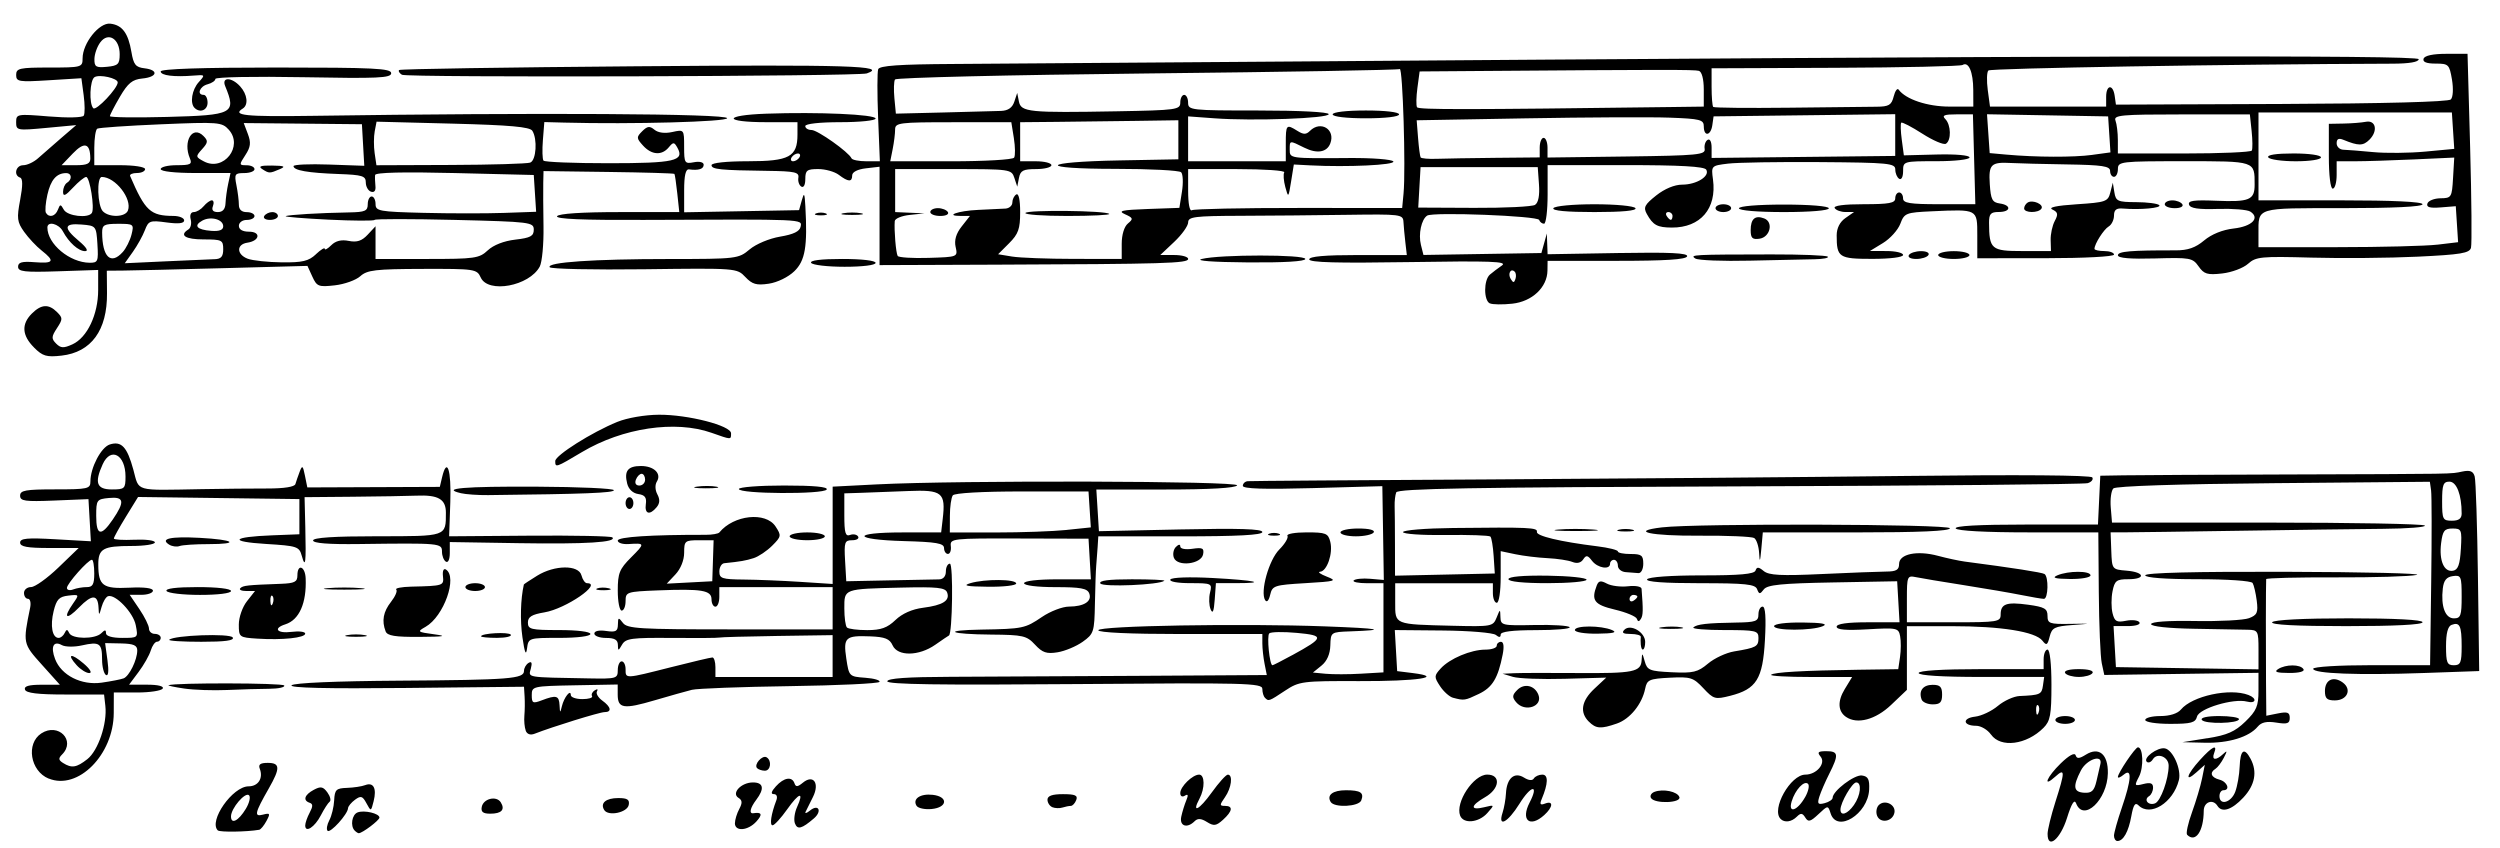 <?xml version="1.0" encoding="UTF-8" standalone="no"?>
<!-- Created with Inkscape (http://www.inkscape.org/) -->

<svg
   xmlns:dc="http://purl.org/dc/elements/1.1/"
   xmlns:cc="http://creativecommons.org/ns#"
   xmlns:rdf="http://www.w3.org/1999/02/22-rdf-syntax-ns#"
   xmlns:svg="http://www.w3.org/2000/svg"
   xmlns="http://www.w3.org/2000/svg"
   xmlns:sodipodi="http://sodipodi.sourceforge.net/DTD/sodipodi-0.dtd"
   xmlns:inkscape="http://www.inkscape.org/namespaces/inkscape"
   width="112mm"
   height="38mm"
   viewBox="0 0 112 38"
   version="1.1"
   id="svg8"
   inkscape:version="0.92.3 (2405546, 2018-03-11)"
   sodipodi:docname="music_img_2.svg">
  <defs
     id="defs2" />
  <sodipodi:namedview
     id="base"
     pagecolor="#ffffff"
     bordercolor="#666666"
     borderopacity="1.0"
     inkscape:pageopacity="0.0"
     inkscape:pageshadow="2"
     inkscape:zoom="3.959798"
     inkscape:cx="143.3993"
     inkscape:cy="64.505039"
     inkscape:document-units="mm"
     inkscape:current-layer="layer1"
     showgrid="false"
     inkscape:window-width="1920"
     inkscape:window-height="1005"
     inkscape:window-x="-9"
     inkscape:window-y="-9"
     inkscape:window-maximized="1" />
  <g
     inkscape:label="Layer 1"
     inkscape:groupmode="layer"
     id="layer1"
     transform="translate(0,-259)">
    <path
       style="fill:#000000;stroke-width:0.175"
       d="m 91.731,296.364 c 0,-0.187 0.158,-0.833 0.35,-1.436 0.438,-1.37 0.438,-1.534 0,-1.138 -0.6,0.543 -0.383,0.013 0.243,-0.593 0.368,-0.357 0.62,-0.494 0.664,-0.361 0.055,0.164 0.161,0.158 0.458,-0.027 0.588,-0.367 1.001,-0.019 0.986,0.831 -0.021,1.191 -1.093,2.207 -1.423,1.348 -0.076,-0.199 -0.205,0.008 -0.407,0.656 -0.298,0.953 -0.87,1.426 -0.87,0.72 z m 2.192,-2.374 c 0.07,-0.302 0.15,-0.648 0.177,-0.768 0.102,-0.449 -0.618,-0.205 -0.877,0.298 -0.372,0.72 -0.334,0.967 0.153,0.995 0.334,0.019 0.445,-0.087 0.547,-0.525 z m 0.783,2.453 c 0,-0.129 0.158,-0.693 0.35,-1.252 0.435,-1.266 0.467,-1.803 0.088,-1.488 -0.144,0.12 -0.263,0.168 -0.263,0.106 0,-0.178 0.776,-1.327 0.898,-1.329 0.233,-0.005 0.267,0.89 0.05,1.31 -0.218,0.419 -0.208,0.435 0.2,0.332 0.316,-0.079 0.428,-0.036 0.428,0.164 0,0.149 -0.08,0.321 -0.178,0.381 -0.26,0.161 -0.03,0.438 0.268,0.323 0.251,-0.096 0.607,-1.084 0.609,-1.687 0.001,-0.396 -0.511,-0.604 -0.707,-0.288 -0.081,0.132 -0.205,0.182 -0.276,0.111 -0.172,-0.172 0.478,-0.655 0.808,-0.6 0.361,0.059 0.754,0.943 0.633,1.423 -0.255,1.017 -1.282,1.658 -1.81,1.13 -0.147,-0.147 -0.229,-0.024 -0.32,0.481 -0.127,0.703 -0.358,1.117 -0.623,1.117 -0.084,0 -0.154,-0.106 -0.154,-0.235 z m 3.277,-0.047 c -0.059,-0.059 0.04,-0.512 0.219,-1.006 0.179,-0.495 0.382,-1.175 0.45,-1.512 l 0.123,-0.613 -0.372,0.333 c -0.551,0.494 -0.441,0.104 0.156,-0.552 0.557,-0.612 0.796,-0.727 0.634,-0.306 -0.123,0.319 0.084,0.342 0.4,0.044 0.191,-0.18 0.197,-0.151 0.034,0.165 -0.109,0.211 -0.276,0.432 -0.371,0.492 -0.28,0.173 -0.202,0.389 0.176,0.488 0.355,0.093 0.496,0.474 0.175,0.474 -0.096,0 -0.175,0.118 -0.175,0.263 0,0.436 0.521,0.295 0.706,-0.191 0.095,-0.25 0.185,-0.762 0.199,-1.138 0.029,-0.747 0.206,-0.872 0.488,-0.345 0.312,0.583 0.2,1.179 -0.327,1.743 -0.513,0.549 -0.956,0.69 -1.155,0.369 -0.202,-0.327 -0.613,-0.181 -0.615,0.219 -0.006,0.924 -0.371,1.45 -0.746,1.074 z M 9.757,296.202 c -0.422,-0.422 0.663,-1.974 1.38,-1.974 0.432,0 0.664,-0.364 0.501,-0.788 -0.074,-0.192 0.022,-0.263 0.356,-0.263 0.559,0 0.569,0.232 0.052,1.138 -0.636,1.114 -0.675,1.288 -0.263,1.18 0.318,-0.083 0.335,-0.052 0.156,0.282 -0.111,0.207 -0.257,0.385 -0.326,0.397 -0.554,0.096 -1.769,0.114 -1.855,0.027 z m 1.255,-0.965 c 0.157,-0.258 0.222,-0.532 0.146,-0.608 -0.168,-0.167 -0.809,0.583 -0.809,0.946 0,0.374 0.334,0.204 0.663,-0.338 z m 3.665,0.985 c -0.063,-0.063 -0.029,-0.275 0.076,-0.472 0.105,-0.196 0.203,-0.599 0.218,-0.896 0.024,-0.477 0.09,-0.541 0.571,-0.557 0.299,-0.01 0.668,-0.065 0.82,-0.124 0.371,-0.142 0.522,0.145 0.377,0.72 -0.117,0.467 -0.12,0.468 -0.323,0.091 -0.175,-0.325 -0.249,-0.347 -0.511,-0.156 -0.168,0.124 -0.309,0.295 -0.313,0.38 -0.011,0.267 -0.795,1.133 -0.916,1.012 z m 1.214,-0.011 c -0.206,-0.206 -0.125,-0.718 0.129,-0.815 0.299,-0.115 0.979,0.046 0.979,0.232 0,0.121 -0.768,0.7 -0.927,0.7 -0.035,0 -0.117,-0.052 -0.181,-0.117 z m -2.217,-0.23 c 0,-0.111 0.09,-0.369 0.2,-0.575 0.15,-0.281 0.15,-0.391 0,-0.441 -0.314,-0.105 -0.236,-0.356 0.18,-0.579 0.315,-0.169 0.42,-0.149 0.613,0.115 0.128,0.175 0.174,0.362 0.101,0.416 -0.072,0.054 -0.249,0.328 -0.394,0.609 -0.272,0.529 -0.7,0.807 -0.7,0.455 z m 19.251,-0.102 c 0,-0.151 0.087,-0.436 0.193,-0.635 0.147,-0.274 0.139,-0.394 -0.033,-0.5 -0.335,-0.207 0.12,-0.691 0.648,-0.691 0.472,0 0.525,0.279 0.148,0.777 -0.279,0.369 -0.334,0.635 -0.126,0.602 0.376,-0.059 0.417,0.056 0.131,0.371 -0.377,0.417 -0.963,0.463 -0.963,0.076 z m 2.688,0.011 c -0.06,-0.157 -0.017,-0.487 0.095,-0.734 0.326,-0.716 0.098,-0.661 -0.446,0.107 -0.275,0.389 -0.568,0.708 -0.65,0.71 -0.143,0.004 -0.065,-0.509 0.168,-1.118 0.063,-0.164 0.016,-0.279 -0.114,-0.279 -0.146,0 -0.113,-0.119 0.096,-0.35 0.36,-0.397 0.723,-0.455 0.832,-0.131 0.057,0.169 0.141,0.163 0.372,-0.028 0.473,-0.391 0.764,0.017 0.455,0.637 -0.133,0.267 -0.281,0.564 -0.328,0.66 -0.047,0.096 0.041,0.073 0.195,-0.052 0.385,-0.312 0.555,0.027 0.176,0.352 -0.545,0.467 -0.739,0.519 -0.851,0.225 z m 17.308,-0.306 c 0.047,-0.217 0.148,-0.545 0.225,-0.729 0.099,-0.237 0.08,-0.298 -0.065,-0.208 -0.119,0.074 -0.205,0.024 -0.205,-0.119 0,-0.288 0.55,-0.825 0.845,-0.825 0.257,0 0.266,0.609 0.016,1.077 -0.368,0.688 -0.015,0.509 0.55,-0.278 0.315,-0.439 0.639,-0.798 0.719,-0.798 0.239,0 0.165,0.595 -0.127,1.011 -0.247,0.352 -0.247,0.389 0,0.389 0.374,0 0.341,0.233 -0.087,0.621 -0.306,0.277 -0.414,0.292 -0.721,0.1 -0.259,-0.162 -0.414,-0.172 -0.55,-0.036 -0.341,0.341 -0.692,0.221 -0.6,-0.204 z m 12.493,-0.044 c -0.226,-0.589 0.598,-1.838 1.213,-1.838 0.626,0 0.564,0.637 -0.098,1.014 -0.656,0.373 -0.679,0.605 -0.045,0.45 0.481,-0.117 0.481,-0.117 0.148,0.259 -0.385,0.434 -1.07,0.498 -1.218,0.114 z m 1.901,-0.131 c 0.07,-0.217 0.139,-0.606 0.152,-0.866 0.034,-0.677 0.376,-0.977 0.807,-0.708 0.213,0.133 0.377,0.148 0.443,0.039 0.058,-0.094 0.229,-0.171 0.379,-0.171 0.276,0 0.265,0.398 -0.028,1.096 -0.1,0.237 -0.064,0.283 0.153,0.2 0.38,-0.146 0.358,0.157 -0.038,0.515 -0.648,0.586 -1.065,0.232 -0.657,-0.558 0.434,-0.839 0.073,-0.795 -0.457,0.057 -0.524,0.841 -0.977,1.08 -0.755,0.397 z m 12.455,0.277 c -0.429,-0.429 0.442,-1.983 1.111,-1.983 0.501,0 0.93,-0.507 0.682,-0.806 -0.164,-0.198 -0.116,-0.244 0.256,-0.244 0.546,0 0.565,0.153 0.131,1.013 -0.18,0.357 -0.38,0.82 -0.445,1.029 -0.098,0.319 -0.06,0.364 0.24,0.286 0.196,-0.051 0.357,-0.16 0.357,-0.241 0,-0.303 0.976,-1.044 1.313,-0.998 0.277,0.038 0.344,0.17 0.323,0.632 -0.052,1.101 -1.444,1.958 -1.727,1.064 -0.116,-0.364 -0.117,-0.364 -0.546,0.039 -0.362,0.34 -0.455,0.363 -0.589,0.148 -0.126,-0.204 -0.203,-0.212 -0.376,-0.039 -0.239,0.239 -0.55,0.282 -0.731,0.101 z m 3.286,-0.622 c 0.305,-0.435 0.363,-1.011 0.102,-1.011 -0.18,0 -0.705,0.905 -0.705,1.216 0,0.311 0.316,0.204 0.603,-0.205 z m -2.182,-0.359 c 0.142,-0.252 0.199,-0.516 0.127,-0.588 -0.171,-0.171 -0.577,0.264 -0.735,0.788 -0.169,0.561 0.258,0.421 0.607,-0.2 z m 3.219,0.837 c -0.061,-0.158 -0.026,-0.371 0.076,-0.474 0.267,-0.267 0.772,-0.023 0.702,0.339 -0.078,0.403 -0.638,0.5 -0.778,0.135 z m -62.51,-0.393 c 0.072,-0.374 0.661,-0.514 0.853,-0.203 0.202,0.327 0.034,0.507 -0.472,0.507 -0.324,0 -0.425,-0.08 -0.381,-0.304 z m 5.486,0.139 c -0.191,-0.31 0.074,-0.535 0.63,-0.535 0.408,0 0.514,0.07 0.469,0.306 -0.065,0.345 -0.917,0.523 -1.099,0.229 z m 13.992,-0.19 c -0.191,-0.31 0.17,-0.553 0.726,-0.49 0.704,0.08 0.666,0.567 -0.05,0.636 -0.304,0.029 -0.608,-0.036 -0.676,-0.146 z m 6.085,0.064 c -0.12,-0.049 -0.219,-0.2 -0.219,-0.336 0,-0.172 0.212,-0.248 0.695,-0.248 0.545,0 0.673,0.056 0.594,0.263 -0.055,0.144 -0.165,0.263 -0.243,0.263 -0.078,0 -0.247,0.033 -0.375,0.074 -0.128,0.041 -0.332,0.034 -0.452,-0.015 z m 12.47,-0.234 c -0.19,-0.308 0.091,-0.525 0.681,-0.525 0.658,0 0.821,0.108 0.688,0.455 -0.108,0.282 -1.204,0.339 -1.369,0.07 z m 14.35,-0.176 c -0.06,-0.097 0.009,-0.221 0.152,-0.276 0.391,-0.15 1.037,-0.015 1.119,0.234 0.088,0.268 -1.106,0.308 -1.27,0.043 z M 2.179,293.881 c -0.824,-0.34 -1.024,-1.568 -0.329,-2.024 0.757,-0.496 1.559,0.316 0.932,0.943 -0.173,0.173 -0.164,0.251 0.044,0.382 0.385,0.243 0.603,0.209 1.088,-0.173 0.485,-0.381 0.896,-1.597 0.806,-2.384 l -0.058,-0.511 h -1.735 c -1.233,0 -1.757,-0.063 -1.808,-0.219 -0.052,-0.154 0.168,-0.219 0.745,-0.219 h 0.818 l -0.807,-0.898 c -0.851,-0.946 -0.853,-0.956 -0.524,-2.558 0.044,-0.217 5.012e-4,-0.394 -0.098,-0.394 -0.098,0 -0.178,-0.118 -0.178,-0.263 0,-0.144 0.142,-0.263 0.317,-0.263 0.174,0 0.725,-0.394 1.225,-0.875 l 0.908,-0.875 h -1.312 c -0.996,0 -1.312,-0.058 -1.312,-0.241 0,-0.193 0.313,-0.223 1.585,-0.15 l 1.585,0.09 -0.054,-0.944 -0.054,-0.944 -1.531,0.063 c -1.318,0.054 -1.531,0.024 -1.531,-0.219 0,-0.238 0.243,-0.282 1.575,-0.282 1.467,0 1.575,-0.025 1.575,-0.356 0,-0.618 0.479,-1.531 0.867,-1.655 0.522,-0.166 0.778,0.108 1.056,1.129 0.273,1.003 0.005,0.927 3.064,0.872 0.963,-0.017 2.287,-0.031 2.944,-0.029 0.747,0.001 1.216,-0.073 1.252,-0.198 0.032,-0.11 0.117,-0.358 0.19,-0.55 0.116,-0.308 0.145,-0.287 0.238,0.175 l 0.106,0.525 2.968,-0.012 2.968,-0.012 0.1,-0.425 c 0.222,-0.939 0.42,-0.344 0.37,1.107 l -0.053,1.532 3.604,-0.028 c 1.982,-0.015 3.651,0.019 3.708,0.076 0.221,0.221 -1.189,0.308 -4.176,0.26 l -3.106,-0.05 v 0.493 c 0,0.284 -0.074,0.448 -0.175,0.385 -0.096,-0.059 -0.175,-0.261 -0.175,-0.448 0,-0.382 -0.075,-0.389 -3.719,-0.341 -1.364,0.018 -2.056,-0.036 -2.056,-0.161 0,-0.126 0.943,-0.188 2.869,-0.188 3.133,0 3.081,0.018 3.081,-1.058 0,-0.604 -0.342,-0.802 -1.313,-0.761 -0.385,0.016 -1.672,0.038 -2.859,0.049 l -2.159,0.019 0.033,1.356 c 0.039,1.596 0.006,1.864 -0.159,1.269 -0.114,-0.413 -0.205,-0.443 -1.601,-0.529 -1.692,-0.104 -1.544,-0.316 0.27,-0.386 l 1.225,-0.048 v -0.788 -0.788 l -3.614,-0.047 -3.614,-0.047 -0.542,0.881 c -0.298,0.485 -0.542,0.925 -0.542,0.979 0,0.054 0.413,0.078 0.919,0.055 0.505,-0.023 0.919,0.03 0.919,0.119 0,0.089 -0.473,0.161 -1.05,0.161 -1.275,0 -1.488,0.121 -1.485,0.842 0.004,0.938 0.204,1.085 1.39,1.027 0.663,-0.033 1.058,0.017 1.058,0.133 0,0.102 -0.234,0.186 -0.52,0.186 H 5.81 l 0.432,0.637 c 0.238,0.35 0.432,0.744 0.432,0.875 0,0.131 0.118,0.238 0.263,0.238 0.144,0 0.263,0.079 0.263,0.175 0,0.096 -0.073,0.175 -0.163,0.175 -0.09,0 -0.217,0.177 -0.283,0.394 -0.066,0.217 -0.311,0.65 -0.546,0.963 l -0.426,0.569 h 0.807 c 0.493,0 0.765,0.068 0.699,0.175 -0.059,0.096 -0.576,0.175 -1.148,0.175 H 5.099 l -0.003,0.919 c -0.006,1.869 -1.604,3.476 -2.917,2.934 z m 3.356,-4.489 c 0.256,-0.098 0.614,-0.83 0.614,-1.253 -1.484e-4,-0.23 -0.165,-0.301 -0.72,-0.313 l -0.72,-0.015 0.105,0.767 c 0.067,0.486 0.042,0.728 -0.068,0.661 -0.095,-0.059 -0.173,-0.373 -0.173,-0.699 0,-0.726 -0.113,-0.804 -0.905,-0.626 -0.343,0.077 -0.747,0.071 -0.897,-0.013 -0.376,-0.21 -0.513,0.072 -0.303,0.624 0.278,0.73 1.176,1.186 2.084,1.058 0.421,-0.06 0.864,-0.146 0.983,-0.192 z m -2.1,-0.59 c -0.465,-0.514 -0.253,-0.562 0.317,-0.072 0.285,0.245 0.388,0.423 0.246,0.423 -0.135,0 -0.388,-0.158 -0.563,-0.351 z m -0.539,-1.443 c 0.082,-0.175 0.123,-0.175 0.204,0 0.13,0.279 1.161,0.285 1.438,0.009 0.163,-0.163 0.21,-0.163 0.21,0 0,0.129 0.277,0.21 0.722,0.21 0.72,0 0.722,-10e-4 0.612,-0.569 -0.109,-0.564 -0.914,-1.406 -1.242,-1.299 -0.094,0.031 -0.224,0.247 -0.289,0.48 -0.112,0.4 -0.12,0.403 -0.136,0.041 -0.028,-0.611 -0.289,-0.617 -0.873,-0.019 -0.579,0.592 -0.731,0.485 -0.262,-0.184 0.276,-0.394 0.271,-0.401 -0.219,-0.345 -0.413,0.047 -0.528,0.169 -0.658,0.694 -0.163,0.661 -0.062,1.201 0.225,1.201 0.091,0 0.212,-0.098 0.268,-0.219 z m 0.991,-2.056 c 0.267,0 0.336,-0.125 0.336,-0.613 0,-0.337 -0.047,-0.613 -0.105,-0.613 -0.17,0 -1.12,1.071 -1.12,1.262 0,0.096 0.125,0.127 0.277,0.069 0.152,-0.058 0.428,-0.106 0.613,-0.106 z m 1.167,-3.031 c 0.549,-0.807 0.509,-1.028 -0.175,-0.962 -0.544,0.052 -0.569,0.087 -0.569,0.799 0,0.893 0.215,0.94 0.744,0.163 z m 0.569,-1.922 c 0,-0.983 -0.663,-1.341 -1.022,-0.552 -0.379,0.832 -0.271,1.129 0.409,1.129 0.576,0 0.613,-0.034 0.613,-0.578 z m 28.295,13.063 c -0.158,-0.158 0.234,-0.604 0.427,-0.485 0.241,0.149 0.183,0.6 -0.078,0.6 -0.128,0 -0.285,-0.052 -0.349,-0.115 z m 55.279,-1.504 c -0.152,-0.217 -0.452,-0.394 -0.666,-0.394 -0.595,0 -0.635,-0.342 -0.047,-0.409 0.285,-0.032 0.744,-0.249 1.02,-0.481 0.276,-0.232 0.713,-0.431 0.97,-0.443 0.92,-0.04 0.994,-0.072 1.049,-0.461 l 0.056,-0.394 h -2.812 c -1.758,0 -2.812,-0.066 -2.812,-0.175 0,-0.109 1.05,-0.175 2.8,-0.175 h 2.8 v -0.438 c 0,-0.241 0.079,-0.438 0.175,-0.438 0.104,0 0.175,0.642 0.175,1.575 0,1.352 -0.051,1.626 -0.357,1.932 -0.763,0.763 -1.921,0.91 -2.35,0.299 z m 2.113,-1.309 c -0.058,-0.058 -0.1,0.045 -0.092,0.23 0.008,0.204 0.05,0.245 0.106,0.106 0.051,-0.126 0.044,-0.277 -0.014,-0.335 z m 7.577,1.475 c 0.891,-0.142 1.239,-0.295 1.706,-0.749 0.499,-0.484 0.587,-0.691 0.587,-1.377 v -0.807 l -3.454,0.048 -3.454,0.048 -0.113,-0.525 c -0.062,-0.289 -0.122,-1.726 -0.133,-3.194 l -0.021,-2.669 h -3.14 c -1.904,0 -3.182,-0.069 -3.248,-0.175 -0.071,-0.114 1.016,-0.175 3.132,-0.175 h 3.24 l 0.052,-1.094 0.052,-1.094 1.05,-0.018 c 0.578,-0.01 3.846,-0.027 7.263,-0.038 7.82,-0.025 7.354,-0.018 7.904,-0.131 0.351,-0.072 0.488,-0.018 0.556,0.221 0.05,0.174 0.115,2.207 0.146,4.517 l 0.056,4.2 -2.464,0.087 c -2.969,0.105 -4.974,0.029 -4.974,-0.189 0,-0.09 1.146,-0.161 2.619,-0.161 h 2.619 l 0.05,-3.719 c 0.028,-2.045 0.025,-3.894 -0.005,-4.109 l -0.055,-0.389 -7.003,0.063 c -4.282,0.038 -7.07,0.13 -7.176,0.235 -0.095,0.095 -0.148,0.478 -0.117,0.852 l 0.056,0.679 h 6.942 c 3.818,0 7.001,0.059 7.073,0.131 0.072,0.072 -0.767,0.139 -1.866,0.148 -1.099,0.009 -4.006,0.049 -6.461,0.087 -2.455,0.038 -4.753,0.07 -5.107,0.07 l -0.644,5.2e-4 0.031,0.831 c 0.031,0.828 0.034,0.832 0.688,0.886 0.817,0.068 0.871,0.383 0.066,0.383 -0.52,0 -0.604,0.065 -0.699,0.542 -0.06,0.298 -0.059,0.739 0.001,0.98 0.093,0.372 0.184,0.423 0.605,0.339 0.272,-0.054 0.542,-0.023 0.6,0.07 0.06,0.097 -0.165,0.169 -0.527,0.169 H 94.687 l 0.053,0.919 0.053,0.919 3.194,0.05 3.194,0.05 v -0.881 c 0,-0.842 -0.021,-0.882 -0.481,-0.893 -0.265,-0.006 -1.348,-0.026 -2.406,-0.044 -1.145,-0.019 -1.925,-0.103 -1.925,-0.207 0,-0.108 0.753,-0.162 1.98,-0.14 1.089,0.019 2.171,-0.038 2.406,-0.127 0.366,-0.139 0.415,-0.25 0.347,-0.784 -0.044,-0.342 -0.127,-0.698 -0.185,-0.792 -0.06,-0.097 -1.122,-0.17 -2.458,-0.17 -1.452,0 -2.352,-0.067 -2.352,-0.175 0,-0.114 2.219,-0.169 6.344,-0.157 3.489,0.01 6.108,0.073 5.819,0.14 -0.289,0.067 -1.923,0.117 -3.632,0.11 -1.709,-0.006 -3.109,0.029 -3.113,0.079 -0.015,0.21 -0.019,3.183 -0.007,4.593 l 0.013,1.527 0.525,-0.105 c 0.424,-0.085 0.525,-0.046 0.525,0.202 0,0.252 -0.107,0.29 -0.602,0.21 -0.427,-0.069 -0.668,-0.017 -0.831,0.179 -0.388,0.468 -1.308,0.749 -2.368,0.723 l -1.012,-0.024 1.119,-0.179 z M 110.282,287.957 c 0,-0.926 -0.084,-1.103 -0.455,-0.961 -0.164,0.063 -0.245,0.377 -0.245,0.951 0,0.74 0.048,0.856 0.35,0.856 0.302,0 0.35,-0.117 0.35,-0.846 z m 0,-2.229 c 0,-0.911 -0.026,-0.971 -0.394,-0.919 -0.287,0.041 -0.409,0.193 -0.451,0.558 -0.091,0.799 0.109,1.335 0.498,1.335 0.304,0 0.347,-0.12 0.347,-0.975 z m -0.035,-2.133 c 0.05,-0.87 0.031,-0.917 -0.375,-0.917 -0.363,0 -0.44,0.1 -0.51,0.656 -0.098,0.784 0.131,1.311 0.537,1.234 0.223,-0.042 0.307,-0.279 0.347,-0.973 z m 0.035,-1.595 c 0,-0.834 -0.226,-1.422 -0.547,-1.422 -0.277,0 -0.328,0.136 -0.328,0.875 0,0.817 0.029,0.875 0.438,0.875 0.311,0 0.438,-0.095 0.438,-0.328 z m -86.728,9.732 c -0.055,-0.142 -0.082,-0.446 -0.062,-0.674 0.021,-0.229 0.025,-0.613 0.01,-0.854 l -0.027,-0.438 -5.294,0.055 c -3.534,0.037 -5.236,-0.003 -5.119,-0.12 0.106,-0.106 1.994,-0.188 4.813,-0.207 4.98,-0.034 5.6,-0.083 5.6,-0.439 0,-0.127 0.091,-0.287 0.203,-0.356 0.139,-0.086 0.172,-0.006 0.104,0.252 -0.109,0.415 -0.267,0.389 2.625,0.442 1.206,0.022 1.269,0.004 1.269,-0.37 3.7e-5,-0.217 0.079,-0.394 0.175,-0.394 0.096,0 0.175,0.158 0.175,0.35 0,0.437 -0.045,0.439 2.03,-0.087 0.949,-0.241 1.786,-0.438 1.86,-0.438 0.074,0 0.135,0.197 0.135,0.438 v 0.438 h 2.625 2.625 v -0.938 -0.938 l -2.494,0.037 c -1.372,0.021 -2.533,0.053 -2.581,0.072 -0.048,0.019 -1.007,0.027 -2.13,0.017 -1.795,-0.016 -2.065,0.02 -2.226,0.297 -0.171,0.295 -0.184,0.295 -0.189,0.009 -0.004,-0.222 -0.149,-0.306 -0.53,-0.306 -0.289,0 -0.525,-0.088 -0.525,-0.195 0,-0.117 0.21,-0.164 0.525,-0.118 0.438,0.064 0.526,0.017 0.531,-0.286 0.005,-0.329 0.027,-0.336 0.226,-0.074 0.195,0.256 0.746,0.289 4.807,0.289 l 4.587,-7e-5 v -0.946 -0.946 h -2.538 -2.538 v 0.438 c 0,0.241 -0.079,0.438 -0.175,0.438 -0.096,0 -0.175,-0.149 -0.175,-0.33 0,-0.406 -0.436,-0.478 -2.406,-0.4 -1.396,0.055 -1.444,0.071 -1.444,0.481 0,0.233 -0.079,0.424 -0.175,0.424 -0.096,0 -0.175,-0.402 -0.175,-0.893 0,-0.782 0.074,-0.966 0.595,-1.488 0.633,-0.633 0.63,-0.649 -0.114,-0.6 -0.265,0.017 -0.481,-0.053 -0.481,-0.156 0,-0.165 1.488,-0.262 3.938,-0.258 0.289,5.2e-4 0.564,-0.047 0.613,-0.106 0.643,-0.786 2.078,-0.939 2.517,-0.269 0.268,0.408 0.26,0.452 -0.149,0.861 -0.237,0.237 -0.611,0.488 -0.831,0.558 -0.358,0.114 -0.585,0.153 -1.318,0.228 -0.12,0.012 -0.219,0.18 -0.219,0.372 0,0.312 0.12,0.351 1.094,0.36 0.602,0.005 1.744,0.052 2.538,0.104 l 1.444,0.094 v -2.18 -2.18 l 1.969,-0.101 c 3.691,-0.19 16.275,-0.156 16.151,0.044 -0.074,0.119 -1.221,0.185 -3.211,0.185 l -3.096,-1.8e-4 0.058,0.934 0.058,0.934 3.661,-0.079 c 2.615,-0.056 3.661,-0.023 3.661,0.116 0,0.136 -1.097,0.194 -3.675,0.194 h -3.675 l -0.03,0.481 c -0.016,0.265 -0.045,0.639 -0.063,0.831 -0.018,0.193 -0.044,0.955 -0.058,1.694 -0.024,1.281 -0.05,1.362 -0.548,1.717 -0.288,0.205 -0.795,0.417 -1.126,0.471 -0.492,0.08 -0.678,0.017 -1.01,-0.341 -0.373,-0.403 -0.535,-0.44 -1.959,-0.452 -1.895,-0.016 -2.245,-0.193 -0.442,-0.224 1.857,-0.032 1.957,-0.053 2.711,-0.565 0.375,-0.255 0.919,-0.464 1.209,-0.465 0.683,-0.003 1.045,-0.239 0.909,-0.592 -0.086,-0.225 -0.386,-0.28 -1.513,-0.28 -0.82,0 -1.406,-0.073 -1.406,-0.175 0,-0.103 0.616,-0.175 1.497,-0.175 h 1.497 l -0.053,-0.91 -0.053,-0.91 -3.106,-0.009 c -3.006,-0.009 -3.104,0.002 -3.063,0.341 0.024,0.193 -0.034,0.35 -0.129,0.35 -0.094,0 -0.173,-0.118 -0.175,-0.263 -0.003,-0.213 -0.343,-0.272 -1.797,-0.312 -2.318,-0.065 -2.371,-0.388 -0.063,-0.388 h 1.731 l 0.07,-0.603 c 0.139,-1.187 -0.019,-1.314 -1.555,-1.251 -0.751,0.031 -1.7,0.067 -2.109,0.08 l -0.744,0.024 v 0.981 c 0,0.791 0.05,0.962 0.257,0.883 0.141,-0.054 0.303,-0.023 0.36,0.069 0.057,0.092 -0.063,0.167 -0.266,0.167 -0.336,0 -0.365,0.084 -0.317,0.919 l 0.053,0.919 1.925,-0.04 c 1.059,-0.022 2.063,-0.041 2.231,-0.044 0.188,-0.003 0.306,-0.139 0.306,-0.354 0,-0.193 0.081,-0.35 0.18,-0.35 0.157,0 0.115,3.15 -0.043,3.218 -0.027,0.012 -0.303,0.198 -0.612,0.415 -0.736,0.515 -1.688,0.527 -1.912,0.025 -0.13,-0.291 -0.338,-0.375 -0.994,-0.401 -1.125,-0.045 -1.221,0.045 -1.079,0.998 0.119,0.794 0.129,0.804 0.846,0.856 0.399,0.029 0.686,0.113 0.638,0.186 -0.048,0.073 -1.86,0.159 -4.025,0.19 -2.166,0.031 -4.135,0.105 -4.375,0.164 -0.241,0.059 -0.989,0.27 -1.663,0.468 -1.402,0.413 -1.663,0.373 -1.663,-0.256 v -0.45 l -1.925,0.036 c -1.883,0.036 -1.925,0.045 -1.925,0.44 0,0.361 0.047,0.386 0.449,0.233 0.654,-0.249 0.774,-0.215 0.796,0.223 0.018,0.356 0.028,0.36 0.104,0.044 0.097,-0.402 0.4,-0.783 0.4,-0.502 0,0.1 0.233,0.181 0.517,0.181 0.285,0 0.48,-0.06 0.435,-0.134 -0.045,-0.074 0.01,-0.191 0.122,-0.26 0.114,-0.071 0.158,-0.051 0.1,0.043 -0.058,0.094 0.048,0.281 0.235,0.416 0.397,0.286 0.442,0.518 0.1,0.518 -0.213,0 -2.327,0.654 -3.127,0.967 -0.193,0.076 -0.341,0.025 -0.404,-0.139 z m 16.562,-4.955 c 0.3,-0.288 0.748,-0.487 1.235,-0.549 0.892,-0.114 1.22,-0.322 1.079,-0.688 -0.083,-0.216 -0.447,-0.255 -2.046,-0.216 -2.608,0.063 -2.558,0.045 -2.558,0.933 0,0.406 0.052,0.79 0.117,0.855 0.064,0.064 0.473,0.117 0.909,0.117 0.614,0 0.899,-0.102 1.264,-0.452 z m -8.176,-2.655 0.03,-0.919 h -0.66 c -0.625,0 -0.66,0.029 -0.66,0.558 0,0.336 -0.155,0.723 -0.39,0.972 l -0.39,0.415 1.02,-0.054 1.02,-0.054 z m 15.845,-1.382 1.084,-0.113 -0.052,-0.805 -0.052,-0.805 h -2.975 c -1.781,0 -3.027,0.07 -3.104,0.175 -0.071,0.096 -0.13,0.51 -0.131,0.919 l -0.003,0.744 h 2.074 c 1.141,0 2.562,-0.051 3.159,-0.113 z m 23.394,8.589 c -0.419,-0.419 -0.331,-0.933 0.253,-1.478 l 0.528,-0.494 -1.859,0.053 c -1.022,0.029 -2.067,-0.01 -2.322,-0.087 l -0.464,-0.14 0.525,-0.024 c 0.289,-0.013 1.553,-0.016 2.809,-0.007 2.548,0.019 2.871,-0.047 2.897,-0.587 0.016,-0.334 0.031,-0.327 0.138,0.062 0.11,0.399 0.217,0.442 1.216,0.49 0.956,0.046 1.161,-0.003 1.617,-0.387 0.287,-0.242 0.815,-0.488 1.173,-0.547 0.994,-0.165 1.089,-0.217 1.089,-0.6 0,-0.33 -0.109,-0.356 -1.517,-0.356 -0.834,0 -1.464,-0.052 -1.4,-0.117 0.145,-0.145 0.622,-0.2 1.91,-0.219 0.885,-0.013 1.006,-0.057 1.006,-0.365 0,-0.193 0.084,-0.35 0.187,-0.35 0.125,0 0.16,0.5 0.104,1.503 -0.097,1.743 -0.379,2.194 -1.558,2.493 -0.674,0.171 -0.742,0.152 -1.202,-0.341 -0.449,-0.48 -0.57,-0.518 -1.502,-0.47 -0.923,0.048 -1.022,0.092 -1.103,0.49 -0.14,0.693 -0.678,1.358 -1.264,1.562 -0.724,0.252 -0.938,0.238 -1.262,-0.087 z m 20.902,-0.075 c 0,-0.096 0.197,-0.175 0.438,-0.175 0.241,0 0.438,0.079 0.438,0.175 0,0.096 -0.197,0.175 -0.438,0.175 -0.241,0 -0.438,-0.079 -0.438,-0.175 z m 4.025,0 c 0,-0.096 0.305,-0.175 0.679,-0.175 0.418,0 0.771,-0.111 0.919,-0.29 0.507,-0.611 2.19,-0.975 3.026,-0.654 0.399,0.153 0.342,0.403 -0.067,0.296 -0.598,-0.156 -2.141,0.306 -2.236,0.671 -0.072,0.276 -0.259,0.327 -1.203,0.327 -0.628,0 -1.117,-0.077 -1.117,-0.175 z m 2.535,-0.004 c -0.063,-0.103 0.248,-0.171 0.78,-0.171 0.487,0 0.885,0.062 0.885,0.137 0,0.202 -1.542,0.234 -1.665,0.034 z m -15.936,-0.13 c -0.368,-0.252 -0.391,-0.704 -0.063,-1.243 l 0.333,-0.548 h -1.864 c -1.025,0 -1.82,-0.044 -1.765,-0.099 0.115,-0.115 1.418,-0.19 3.921,-0.226 l 1.774,-0.025 0.08,-0.543 c 0.044,-0.299 0.046,-0.718 0.005,-0.933 -0.071,-0.372 -0.137,-0.386 -1.46,-0.31 -0.959,0.056 -1.385,0.019 -1.385,-0.117 0,-0.13 0.479,-0.198 1.409,-0.198 h 1.409 l -0.053,-0.919 -0.053,-0.919 -2.888,0.053 c -2.296,0.042 -2.928,0.106 -3.086,0.311 -0.174,0.227 -0.21,0.226 -0.301,-0.009 -0.085,-0.223 -0.517,-0.268 -2.569,-0.268 -1.599,0 -2.428,-0.061 -2.358,-0.175 0.063,-0.103 1.076,-0.175 2.446,-0.175 1.714,0 2.357,-0.058 2.411,-0.219 0.057,-0.17 0.139,-0.165 0.367,0.024 0.233,0.192 0.772,0.22 2.61,0.134 1.274,-0.059 2.572,-0.109 2.885,-0.111 0.443,-0.002 0.569,-0.077 0.569,-0.339 0,-0.45 0.806,-0.618 1.746,-0.365 0.399,0.107 0.937,0.223 1.196,0.257 2.137,0.279 3.457,0.485 3.572,0.556 0.193,0.119 0.17,1.114 -0.025,1.114 -0.089,0 -0.542,-0.077 -1.006,-0.17 -0.465,-0.094 -1.632,-0.294 -2.595,-0.446 -0.963,-0.151 -1.927,-0.312 -2.144,-0.358 -0.374,-0.078 -0.394,-0.029 -0.394,0.971 v 1.053 h 2.1 c 1.962,0 2.1,-0.022 2.1,-0.34 0,-0.489 0.254,-0.581 1.233,-0.447 0.735,0.101 0.867,0.177 0.867,0.497 -3.5e-4,0.345 0.087,0.376 1.006,0.361 1.001,-0.016 1.002,-0.016 0.105,0.052 -0.798,0.06 -0.915,0.12 -1.015,0.519 -0.097,0.388 -0.143,0.413 -0.323,0.183 -0.319,-0.407 -1.846,-0.651 -4.069,-0.651 h -2.004 v 1.427 1.427 l -0.707,0.673 c -0.697,0.663 -1.517,0.882 -2.018,0.539 z m -14.783,-0.662 c -0.186,-0.224 -0.176,-0.32 0.053,-0.549 0.314,-0.314 0.784,-0.204 0.947,0.221 0.202,0.526 -0.613,0.793 -0.999,0.328 z m 18.166,-0.122 c -0.142,-0.387 0.061,-0.656 0.495,-0.656 0.334,0 0.423,0.091 0.423,0.438 0,0.345 -0.089,0.438 -0.419,0.438 -0.23,0 -0.455,-0.098 -0.499,-0.219 z m -29.418,-0.073 c -0.064,-0.064 -0.117,-0.245 -0.117,-0.401 0,-0.26 -0.733,-0.278 -8.401,-0.215 -6.052,0.05 -8.401,0.015 -8.401,-0.124 0,-0.133 0.891,-0.196 2.844,-0.202 1.564,-0.005 5.389,-0.024 8.501,-0.044 l 5.657,-0.035 -0.1,-0.503 c -0.055,-0.277 -0.1,-0.69 -0.1,-0.919 v -0.416 h -3.675 c -2.239,0 -3.675,-0.066 -3.675,-0.169 0,-0.201 6.46,-0.312 10.151,-0.174 2.5,0.093 2.855,0.163 1.138,0.224 -0.87,0.031 -0.875,0.035 -0.893,0.629 -0.011,0.389 -0.151,0.707 -0.399,0.907 l -0.381,0.309 0.574,0.055 c 0.316,0.03 1.027,0.029 1.58,-0.004 l 1.006,-0.059 v -1.997 -1.997 h -0.729 c -0.401,0 -0.672,-0.057 -0.603,-0.126 0.069,-0.069 0.401,-0.102 0.737,-0.073 l 0.611,0.053 -0.033,-2.101 -0.033,-2.101 -3.125,0.087 c -2.168,0.061 -3.125,0.03 -3.125,-0.101 0,-0.104 0.098,-0.198 0.219,-0.209 0.12,-0.012 4.944,-0.047 10.72,-0.079 5.775,-0.032 14.217,-0.102 18.758,-0.156 5.085,-0.061 8.297,-0.035 8.359,0.066 0.056,0.091 -0.037,0.206 -0.207,0.257 -0.17,0.051 -7.19,0.116 -15.601,0.144 -12.009,0.041 -15.31,0.098 -15.376,0.27 -0.046,0.12 -0.078,0.396 -0.071,0.613 0.007,0.217 0.014,1.007 0.015,1.756 l 0.002,1.362 2.235,-0.049 2.235,-0.049 -0.051,-0.78 c -0.028,-0.429 -0.094,-0.823 -0.146,-0.875 -0.052,-0.052 -0.955,-0.083 -2.005,-0.069 -1.051,0.014 -1.91,-0.045 -1.91,-0.131 0,-0.087 1.004,-0.169 2.231,-0.183 3.43,-0.039 3.81,-0.021 3.767,0.173 -0.04,0.182 1.042,0.441 2.709,0.647 0.505,0.062 0.919,0.166 0.919,0.23 0,0.064 0.256,0.116 0.569,0.115 0.49,-10e-4 0.569,0.059 0.569,0.436 0,0.243 -0.097,0.43 -0.219,0.42 -0.12,-0.01 -0.376,-0.029 -0.569,-0.044 -0.193,-0.014 -0.35,-0.144 -0.35,-0.289 0,-0.144 -0.079,-0.263 -0.175,-0.263 -0.096,0 -0.175,0.079 -0.175,0.175 0,0.288 -0.556,0.198 -0.809,-0.131 -0.195,-0.255 -0.262,-0.265 -0.395,-0.062 -0.102,0.156 -0.278,0.197 -0.485,0.113 -0.178,-0.072 -0.678,-0.148 -1.111,-0.169 -0.433,-0.021 -1.083,-0.1 -1.444,-0.176 l -0.656,-0.138 v 1.157 c 0,0.655 -0.076,1.157 -0.175,1.157 -0.096,0 -0.175,-0.197 -0.175,-0.438 v -0.438 h -2.188 -2.188 v 0.855 c 0,1.012 -0.069,0.984 2.583,1.05 1.733,0.043 1.801,0.03 1.958,-0.361 0.161,-0.401 0.163,-0.401 0.174,-0.023 0.011,0.365 0.078,0.381 1.515,0.35 0.827,-0.018 1.541,0.027 1.585,0.099 0.045,0.072 -0.632,0.131 -1.504,0.131 -1.056,0 -1.585,0.066 -1.585,0.196 0,0.135 -0.068,0.141 -0.219,0.018 -0.12,-0.098 -1.188,-0.187 -2.372,-0.198 l -2.153,-0.02 0.053,0.92 0.053,0.92 0.7,0.087 c 1.45,0.181 0.2,0.369 -2.398,0.36 -2.553,-0.009 -2.69,0.009 -3.323,0.428 -0.731,0.484 -0.736,0.485 -0.901,0.32 z m 1.233,-1.917 c 1.426,-0.78 1.445,-0.878 0.193,-0.993 -0.608,-0.056 -1.163,-0.046 -1.233,0.022 -0.118,0.115 0.014,1.428 0.143,1.428 0.032,0 0.435,-0.206 0.896,-0.458 z m 7.195,1.915 c -0.161,-0.043 -0.423,-0.276 -0.583,-0.52 -0.272,-0.414 -0.27,-0.464 0.027,-0.792 0.402,-0.444 1.356,-0.846 2.008,-0.846 0.277,0 0.504,-0.079 0.504,-0.175 0,-0.096 0.085,-0.175 0.189,-0.175 0.12,0 0.148,0.209 0.077,0.569 -0.21,1.064 -0.459,1.475 -1.069,1.766 -0.626,0.299 -0.657,0.303 -1.152,0.172 z M 104.157,289.959 c 0,-0.507 0.379,-0.689 0.799,-0.382 0.421,0.308 0.202,0.801 -0.356,0.801 -0.351,0 -0.443,-0.087 -0.443,-0.419 z M 8.249,289.846 c -0.433,-0.064 -0.748,-0.131 -0.7,-0.149 0.305,-0.115 5.111,-0.104 5.183,0.012 0.049,0.079 -0.251,0.145 -0.666,0.148 -0.415,0.002 -1.266,0.027 -1.892,0.055 -0.626,0.028 -1.492,-0.002 -1.925,-0.066 z m 84.269,-0.694 c -0.065,-0.106 0.177,-0.175 0.613,-0.175 0.436,0 0.678,0.069 0.613,0.175 -0.059,0.096 -0.335,0.175 -0.613,0.175 -0.277,0 -0.553,-0.079 -0.613,-0.175 z m 9.538,-0.175 c 0.344,-0.222 1,-0.222 1.138,0 0.066,0.106 -0.187,0.174 -0.646,0.172 -0.551,-0.002 -0.684,-0.048 -0.492,-0.172 z m -78.65,-1.421 c -0.11,-0.769 -0.085,-1.714 0.063,-2.371 0.004,-0.016 0.272,-0.193 0.596,-0.394 0.785,-0.485 1.86,-0.493 1.985,-0.014 0.05,0.193 0.161,0.35 0.246,0.35 0.721,0 -0.948,1.147 -1.902,1.306 -0.572,0.096 -0.744,0.202 -0.744,0.459 0,0.302 0.138,0.335 1.4,0.335 0.817,0 1.4,0.073 1.4,0.175 0,0.102 -0.58,0.175 -1.388,0.175 -1.383,0 -1.389,0.002 -1.452,0.481 -0.045,0.337 -0.106,0.186 -0.204,-0.502 z m 50.102,0.327 c -0.011,-0.12 -0.011,-0.278 0,-0.35 0.011,-0.072 -0.192,-0.131 -0.452,-0.131 -0.342,0 -0.42,-0.053 -0.281,-0.191 0.274,-0.274 0.929,0.111 0.929,0.547 0,0.375 -0.162,0.479 -0.196,0.125 z M 7.582,287.661 c 0.203,-0.203 2.724,-0.295 2.843,-0.103 0.085,0.137 -0.332,0.194 -1.407,0.194 -0.84,0 -1.486,-0.041 -1.436,-0.091 z m 3.948,-0.05 c -0.814,-0.052 -0.831,-0.066 -0.831,-0.633 0,-0.321 0.162,-0.785 0.363,-1.04 l 0.363,-0.461 h -0.392 c -0.216,0 -0.336,-0.056 -0.267,-0.125 0.123,-0.123 0.299,-0.142 1.814,-0.197 0.618,-0.023 0.744,-0.086 0.744,-0.377 0,-0.538 0.347,-0.415 0.37,0.131 0.046,1.109 -0.287,1.863 -0.911,2.061 -0.567,0.18 -0.369,0.421 0.278,0.338 0.337,-0.043 0.613,-0.008 0.613,0.077 0,0.19 -1.023,0.298 -2.144,0.226 z m 0.675,-1.912 c -0.058,-0.058 -0.1,0.045 -0.092,0.23 0.008,0.204 0.05,0.245 0.106,0.106 0.051,-0.126 0.044,-0.277 -0.014,-0.335 z m 3.351,1.754 c 0.217,-0.042 0.571,-0.042 0.788,0 0.217,0.042 0.039,0.076 -0.394,0.076 -0.433,0 -0.61,-0.034 -0.394,-0.076 z m 1.719,-0.17 c -0.181,-0.47 -0.105,-0.878 0.244,-1.322 0.189,-0.241 0.294,-0.488 0.233,-0.549 -0.061,-0.061 0.237,-0.119 0.662,-0.13 1.459,-0.035 1.476,-0.041 1.43,-0.473 -0.025,-0.233 0.03,-0.358 0.131,-0.296 0.537,0.332 -0.09,2.104 -0.91,2.569 -0.386,0.219 -0.369,0.233 0.384,0.334 0.612,0.082 0.469,0.108 -0.644,0.116 -1.113,0.008 -1.454,-0.048 -1.531,-0.25 z m 4.275,0.225 c 0,-0.14 1.25,-0.208 1.334,-0.073 0.048,0.078 -0.232,0.141 -0.623,0.141 -0.391,0 -0.71,-0.031 -0.71,-0.068 z m 49.004,-0.282 c 0,-0.211 1.172,-0.211 1.663,0 0.252,0.108 0.068,0.154 -0.656,0.163 -0.562,0.007 -1.006,-0.065 -1.006,-0.163 z m 3.896,-0.126 c 0.266,-0.04 0.66,-0.039 0.875,0.002 0.215,0.042 -0.002,0.074 -0.484,0.073 -0.481,-10e-4 -0.657,-0.035 -0.391,-0.075 z m 5.029,-0.049 c 0,-0.102 0.531,-0.17 1.269,-0.163 0.871,0.008 1.159,0.059 0.919,0.163 -0.492,0.211 -2.188,0.211 -2.188,0 z m 22.314,-0.175 c 0.066,-0.107 1.402,-0.175 3.423,-0.175 2.093,0 3.315,0.065 3.315,0.175 0,0.111 -1.258,0.175 -3.423,0.175 -2.237,0 -3.386,-0.061 -3.315,-0.175 z m -28.462,-0.154 c -0.036,-0.106 -0.478,-0.291 -0.984,-0.411 -0.927,-0.22 -1.071,-0.411 -0.814,-1.08 0.083,-0.216 0.179,-0.234 0.457,-0.085 0.194,0.104 0.619,0.157 0.945,0.119 0.336,-0.039 0.599,0.01 0.607,0.114 0.075,0.969 0.07,1.185 -0.031,1.348 -0.082,0.133 -0.135,0.131 -0.181,-0.005 z m 0.023,-0.994 c 0,-0.043 -0.079,-0.077 -0.175,-0.077 -0.096,0 -0.175,0.083 -0.175,0.185 0,0.102 0.079,0.137 0.175,0.077 0.096,-0.059 0.175,-0.143 0.175,-0.185 z m -19.12,0.565 c -0.072,-0.176 -0.083,-0.511 -0.025,-0.744 0.103,-0.411 0.076,-0.424 -0.886,-0.424 -0.572,0 -0.949,-0.069 -0.891,-0.164 0.059,-0.095 0.854,-0.123 1.892,-0.067 1.925,0.104 2.499,0.231 1.042,0.231 H 54.473 l -0.054,0.744 c -0.038,0.531 -0.091,0.652 -0.185,0.424 z m 2.444,-0.406 c -0.232,-0.375 0.168,-1.803 0.637,-2.272 0.251,-0.251 0.414,-0.526 0.362,-0.611 -0.052,-0.085 0.334,-0.154 0.859,-0.154 0.864,0 0.964,0.04 1.061,0.425 0.129,0.512 -0.148,1.319 -0.458,1.339 -0.123,0.008 0.013,0.106 0.302,0.219 0.481,0.188 0.402,0.212 -0.955,0.292 -1.402,0.083 -1.486,0.111 -1.583,0.523 -0.061,0.261 -0.151,0.356 -0.224,0.238 z M 7.462,285.477 c -0.069,-0.111 0.436,-0.175 1.39,-0.175 0.882,0 1.498,0.072 1.498,0.175 0,0.102 -0.58,0.175 -1.39,0.175 -0.764,0 -1.438,-0.079 -1.498,-0.175 z m 7.219,-0.128 c 0.409,-0.037 1.079,-0.037 1.488,0 0.409,0.037 0.074,0.067 -0.744,0.067 -0.818,0 -1.153,-0.03 -0.744,-0.067 z m 6.169,-0.047 c 0,-0.096 0.197,-0.175 0.438,-0.175 0.241,0 0.438,0.079 0.438,0.175 0,0.096 -0.197,0.175 -0.438,0.175 -0.241,0 -0.438,-0.079 -0.438,-0.175 z m 5.903,0.06 c 0.118,-0.048 0.355,-0.051 0.525,-0.006 0.17,0.044 0.073,0.084 -0.215,0.087 -0.289,0.004 -0.428,-0.033 -0.31,-0.081 z m 16.719,-0.236 c 0.65,-0.195 2.054,-0.185 2.054,0.015 0,0.088 -0.571,0.154 -1.269,0.145 -0.961,-0.011 -1.152,-0.05 -0.785,-0.16 z m 5.825,0.014 c -0.08,-0.129 0.366,-0.188 1.411,-0.188 0.84,0 1.494,0.03 1.454,0.066 -0.204,0.185 -2.759,0.294 -2.865,0.122 z m 18.281,-0.194 c 0,-0.113 0.649,-0.171 1.75,-0.156 0.963,0.013 1.75,0.095 1.75,0.18 0,0.086 -0.788,0.156 -1.75,0.156 -1.085,0 -1.75,-0.069 -1.75,-0.18 z m 24.589,-0.17 c 0.49,-0.211 1.488,-0.211 1.488,0 0,0.096 -0.413,0.169 -0.919,0.163 -0.675,-0.009 -0.826,-0.052 -0.569,-0.163 z m -39.577,-0.788 c -0.06,-0.157 -0.02,-0.375 0.089,-0.484 0.124,-0.124 0.198,-0.131 0.198,-0.018 0,0.101 0.236,0.145 0.542,0.1 0.457,-0.067 0.532,-0.028 0.48,0.249 -0.084,0.442 -1.15,0.567 -1.309,0.153 z m 26.219,-0.208 c -0.017,-0.307 -0.117,-0.612 -0.223,-0.677 -0.106,-0.065 -1.206,-0.112 -2.444,-0.104 -2.204,0.014 -3.165,-0.196 -1.693,-0.372 1.552,-0.185 12.905,-0.151 12.905,0.039 0,0.126 -1.355,0.186 -4.19,0.186 h -4.19 l -0.067,0.744 c -0.053,0.584 -0.074,0.624 -0.098,0.185 z M 7.574,283.397 c -0.416,-0.265 0.063,-0.371 1.366,-0.302 1.557,0.082 1.842,0.282 0.403,0.282 -0.586,0 -1.17,0.038 -1.298,0.086 -0.128,0.047 -0.34,0.018 -0.471,-0.066 z m 27.802,-0.37 c 0,-0.096 0.354,-0.175 0.788,-0.175 0.433,0 0.788,0.079 0.788,0.175 0,0.096 -0.354,0.175 -0.788,0.175 -0.433,0 -0.788,-0.079 -0.788,-0.175 z m 21.483,-0.116 c 0.12,-0.049 0.317,-0.049 0.438,0 0.12,0.049 0.022,0.088 -0.219,0.088 -0.241,0 -0.339,-0.04 -0.219,-0.088 z m 3.194,-0.059 c 0,-0.096 0.359,-0.175 0.798,-0.175 0.487,0 0.756,0.068 0.69,0.175 -0.059,0.096 -0.419,0.175 -0.798,0.175 -0.379,0 -0.69,-0.079 -0.69,-0.175 z m 9.752,-0.128 c 0.406,-0.037 1.115,-0.037 1.575,-0.001 0.46,0.036 0.128,0.066 -0.739,0.067 -0.866,5.2e-4 -1.243,-0.029 -0.837,-0.066 z m 2.718,0.007 c 0.168,-0.044 0.444,-0.044 0.613,0 0.168,0.044 0.031,0.08 -0.306,0.08 -0.337,0 -0.475,-0.036 -0.306,-0.08 z m -43.589,-1.148 c 0.041,-0.296 -0.043,-0.408 -0.339,-0.45 -0.242,-0.034 -0.434,-0.215 -0.498,-0.471 -0.142,-0.565 0.032,-0.785 0.618,-0.785 0.583,0 0.933,0.341 0.713,0.696 -0.09,0.145 -0.081,0.382 0.022,0.574 0.122,0.228 0.112,0.403 -0.034,0.578 -0.31,0.374 -0.545,0.304 -0.483,-0.142 z m -0.033,-1.094 c 0,-0.144 -0.07,-0.263 -0.156,-0.263 -0.086,0 -0.202,0.118 -0.257,0.263 -0.061,0.16 -3.5e-4,0.263 0.156,0.263 0.141,0 0.257,-0.118 0.257,-0.263 z m -0.875,1.05 c 0,-0.144 0.079,-0.263 0.175,-0.263 0.096,0 0.175,0.118 0.175,0.263 0,0.144 -0.079,0.263 -0.175,0.263 -0.096,0 -0.175,-0.118 -0.175,-0.263 z m -7.381,-0.445 c -0.918,-0.216 0.136,-0.307 3.4,-0.291 1.901,0.009 3.457,0.08 3.457,0.158 0,0.121 -1.318,0.172 -5.633,0.22 -0.451,0.005 -1.001,-0.034 -1.223,-0.086 z m 12.456,-0.186 c 0,-0.086 0.91,-0.157 2.023,-0.157 1.344,0 1.986,0.06 1.911,0.18 -0.138,0.223 -3.934,0.2 -3.934,-0.024 z m -1.879,-0.107 c 0.266,-0.04 0.66,-0.039 0.875,0.002 0.215,0.042 -0.002,0.074 -0.484,0.073 -0.481,-10e-4 -0.657,-0.035 -0.391,-0.075 z m -6.347,-1.146 c 0,-0.255 1.644,-1.292 2.78,-1.754 0.441,-0.18 1.235,-0.317 1.861,-0.321 1.302,-0.01 3.235,0.487 3.235,0.832 0,0.295 0.028,0.296 -0.875,-0.023 -1.623,-0.573 -3.98,-0.222 -5.802,0.863 -1.18,0.703 -1.199,0.709 -1.199,0.403 z M 1.525,274.568 c -0.541,-0.541 -0.574,-1.043 -0.101,-1.517 0.424,-0.424 0.757,-0.444 1.132,-0.068 0.26,0.26 0.259,0.317 -0.005,0.72 -0.25,0.381 -0.254,0.471 -0.036,0.69 0.208,0.208 0.335,0.213 0.731,0.033 0.662,-0.302 1.152,-1.337 1.152,-2.434 v -0.898 l -1.794,0.06 c -1.504,0.05 -1.794,0.017 -1.794,-0.203 0,-0.201 0.173,-0.249 0.744,-0.204 0.853,0.067 0.92,-0.045 0.313,-0.522 -0.237,-0.186 -0.591,-0.564 -0.786,-0.838 -0.315,-0.443 -0.335,-0.605 -0.178,-1.435 0.121,-0.635 0.12,-0.955 -0.001,-0.995 -0.307,-0.102 -0.195,-0.555 0.138,-0.555 0.174,0 0.47,-0.138 0.658,-0.306 0.187,-0.168 0.65,-0.573 1.029,-0.899 l 0.688,-0.592 -1.346,0.126 c -1.304,0.122 -1.346,0.114 -1.346,-0.255 0,-0.37 0.04,-0.377 1.466,-0.259 0.831,0.069 1.508,0.054 1.563,-0.036 0.054,-0.087 0.052,-0.5 -0.004,-0.917 l -0.102,-0.759 -1.461,0.091 c -1.348,0.084 -1.461,0.066 -1.461,-0.239 0,-0.298 0.146,-0.331 1.488,-0.331 1.445,0 1.488,-0.012 1.488,-0.412 0,-0.677 0.743,-1.609 1.238,-1.554 0.537,0.06 0.806,0.419 0.95,1.271 0.095,0.565 0.189,0.682 0.581,0.728 0.649,0.075 0.587,0.393 -0.091,0.458 -0.449,0.043 -0.646,0.204 -1.006,0.819 -0.246,0.421 -0.448,0.811 -0.448,0.868 0,0.057 1.151,0.072 2.557,0.035 2.977,-0.079 3.114,-0.151 2.607,-1.382 -0.171,-0.416 0.291,-0.407 0.672,0.014 0.325,0.359 0.379,0.829 0.115,0.993 -0.496,0.307 0.108,0.37 3.106,0.326 10.084,-0.149 18.595,-0.1 18.595,0.105 0,0.162 -4.267,0.278 -7.289,0.198 l -0.901,-0.024 -0.064,0.804 c -0.035,0.442 -0.024,0.858 0.026,0.923 0.049,0.065 1.366,0.118 2.926,0.117 2.944,-10e-4 3.404,-0.105 3.075,-0.693 -0.147,-0.263 -0.184,-0.264 -0.39,-0.017 -0.311,0.375 -0.767,0.343 -1.152,-0.082 -0.298,-0.329 -0.3,-0.377 -0.036,-0.641 0.232,-0.232 0.335,-0.245 0.55,-0.067 0.164,0.137 0.465,0.175 0.796,0.102 0.531,-0.117 0.532,-0.115 0.532,0.66 0,0.735 0.024,0.773 0.438,0.694 0.255,-0.049 0.438,-0.002 0.438,0.112 0,0.192 -0.226,0.264 -0.656,0.208 -0.152,-0.02 -0.219,0.268 -0.219,0.947 v 0.975 l 2.574,-0.048 2.574,-0.048 0.122,-0.438 c 0.103,-0.372 0.127,-0.333 0.16,0.263 0.101,1.807 -0.006,2.437 -0.493,2.91 -0.272,0.264 -0.76,0.503 -1.146,0.56 -0.551,0.082 -0.74,0.028 -1.05,-0.3 -0.376,-0.398 -0.398,-0.4 -4.527,-0.347 -2.282,0.029 -4.19,-0.012 -4.239,-0.091 -0.138,-0.223 1.952,-0.367 5.356,-0.368 3.026,-10e-4 3.104,-0.011 3.602,-0.43 0.288,-0.242 0.883,-0.491 1.368,-0.573 0.602,-0.101 0.876,-0.235 0.917,-0.446 0.066,-0.341 0.224,-0.335 -7.027,-0.303 -2.749,0.012 -3.962,-0.04 -3.884,-0.166 0.071,-0.115 1.112,-0.184 2.794,-0.184 h 2.681 l -0.089,-0.831 c -0.049,-0.457 -0.107,-0.853 -0.129,-0.88 -0.022,-0.027 -1.35,-0.066 -2.952,-0.087 l -2.912,-0.039 -0.012,0.525 c -0.006,0.289 -0.002,1.171 0.011,1.961 0.012,0.79 -0.063,1.596 -0.168,1.792 -0.468,0.874 -2.312,1.217 -2.643,0.491 -0.174,-0.381 -0.256,-0.394 -2.611,-0.387 -2.104,0.006 -2.479,0.05 -2.785,0.327 -0.195,0.176 -0.708,0.36 -1.142,0.409 -0.728,0.082 -0.805,0.052 -1.007,-0.391 l -0.219,-0.48 -3.769,0.102 c -2.073,0.056 -4.096,0.105 -4.495,0.108 l -0.725,0.006 0.009,1.006 c 0.015,1.661 -0.704,2.648 -2.038,2.798 -0.671,0.076 -0.845,0.024 -1.232,-0.363 z m 2.84,-4.623 c -0.053,-0.823 -0.06,-0.832 -0.71,-0.886 -0.797,-0.066 -0.83,0.14 -0.118,0.739 0.335,0.282 0.439,0.453 0.275,0.453 -0.296,0 -0.725,-0.383 -0.996,-0.889 -0.184,-0.345 -0.693,-0.469 -0.693,-0.17 0,0.737 0.998,1.571 1.891,1.579 0.372,0.004 0.399,-0.06 0.35,-0.827 z m 5.241,0.668 c 0.3,-0.009 0.394,-0.115 0.394,-0.449 0,-0.408 -0.058,-0.438 -0.875,-0.438 -0.826,0 -1.109,-0.185 -0.685,-0.447 0.105,-0.065 0.151,-0.266 0.104,-0.448 -0.052,-0.197 0.004,-0.33 0.138,-0.33 0.124,0 0.323,-0.118 0.443,-0.263 0.12,-0.144 0.285,-0.263 0.366,-0.263 0.081,0 0.103,0.118 0.047,0.263 -0.067,0.175 0.007,0.263 0.224,0.263 0.216,0 0.33,-0.133 0.341,-0.394 0.009,-0.217 0.063,-0.61 0.12,-0.875 l 0.104,-0.481 H 8.763 c -0.926,0 -1.564,-0.071 -1.564,-0.175 0,-0.096 0.323,-0.175 0.719,-0.175 0.617,0 0.7,-0.043 0.589,-0.306 -0.324,-0.766 0.115,-1.495 0.605,-1.005 0.218,0.218 0.21,0.296 -0.058,0.592 -0.297,0.328 -0.294,0.35 0.078,0.548 0.885,0.474 1.787,-0.678 1.114,-1.422 -0.304,-0.336 -0.456,-0.348 -3.039,-0.239 -1.496,0.063 -2.778,0.151 -2.851,0.196 -0.072,0.045 -0.132,0.431 -0.132,0.859 v 0.777 h 1.138 c 0.642,0 1.138,0.076 1.138,0.175 0,0.096 -0.164,0.175 -0.365,0.175 -0.201,0 -0.338,0.061 -0.306,0.135 0.677,1.569 0.91,1.783 1.94,1.788 0.265,10e-4 0.481,0.092 0.481,0.201 0,0.135 -0.254,0.164 -0.793,0.09 -0.738,-0.101 -0.805,-0.077 -0.967,0.349 -0.096,0.252 -0.338,0.688 -0.538,0.969 l -0.364,0.511 1.812,-0.085 c 0.997,-0.047 1.989,-0.09 2.206,-0.097 z m 4.546,-0.223 c 0.219,-0.206 0.398,-0.316 0.398,-0.244 0,0.072 0.131,-5.1e-4 0.291,-0.161 0.196,-0.196 0.453,-0.259 0.785,-0.192 0.366,0.073 0.585,7.8e-4 0.846,-0.279 l 0.352,-0.378 v 0.733 0.733 H 19.133 c 2.139,0 2.338,-0.028 2.719,-0.386 0.254,-0.238 0.727,-0.423 1.236,-0.481 0.677,-0.078 0.825,-0.158 0.825,-0.445 0,-0.336 -0.146,-0.354 -3.544,-0.438 -1.949,-0.048 -3.564,-0.048 -3.588,0 -0.024,0.048 -0.949,0.043 -2.056,-0.011 -1.107,-0.054 -1.973,-0.125 -1.925,-0.156 0.095,-0.062 1.524,-0.147 2.844,-0.169 0.71,-0.012 0.831,-0.065 0.831,-0.364 0,-0.193 0.079,-0.35 0.175,-0.35 0.096,0 0.175,0.153 0.175,0.34 0,0.315 0.156,0.344 2.144,0.394 1.179,0.03 2.798,0.031 3.597,0.003 l 1.453,-0.051 -0.053,-0.824 -0.053,-0.824 -3.544,-0.087 c -2.298,-0.057 -3.551,-0.026 -3.564,0.087 -0.011,0.096 -0.004,0.322 0.015,0.501 0.021,0.203 -0.054,0.296 -0.199,0.247 -0.128,-0.043 -0.233,-0.229 -0.233,-0.413 0,-0.294 -0.151,-0.34 -1.225,-0.379 -1.371,-0.05 -2.012,-0.162 -2.013,-0.353 -2.28e-4,-0.07 0.713,-0.103 1.585,-0.071 l 1.585,0.056 -0.053,-0.931 -0.053,-0.931 -2.647,-0.026 -2.647,-0.026 0.185,0.49 c 0.147,0.39 0.124,0.582 -0.113,0.945 -0.287,0.439 -0.285,0.455 0.056,0.455 0.195,0 0.354,0.079 0.354,0.175 0,0.096 -0.207,0.175 -0.459,0.175 -0.421,0 -0.45,0.045 -0.35,0.547 0.06,0.301 0.109,0.695 0.109,0.875 0,0.211 0.124,0.328 0.35,0.328 0.193,0 0.35,0.079 0.35,0.175 0,0.096 -0.158,0.175 -0.35,0.175 -0.194,0 -0.35,0.117 -0.35,0.263 0,0.166 0.167,0.263 0.452,0.263 0.548,0 0.488,0.411 -0.072,0.493 -0.497,0.073 -0.488,0.527 0.014,0.718 0.217,0.083 0.904,0.156 1.527,0.163 0.928,0.011 1.205,-0.055 1.531,-0.362 z m -2.314,-1.713 c 0.059,-0.096 0.222,-0.175 0.36,-0.175 0.139,0 0.252,0.079 0.252,0.175 0,0.096 -0.162,0.175 -0.36,0.175 -0.198,0 -0.312,-0.079 -0.252,-0.175 z m -0.088,-2.1 c -0.193,-0.124 -0.076,-0.167 0.438,-0.16 0.55,0.008 0.625,0.042 0.35,0.16 -0.461,0.198 -0.481,0.198 -0.788,0 z m -6.254,3.719 c 0.152,-0.168 0.33,-0.523 0.396,-0.788 0.116,-0.466 0.098,-0.481 -0.599,-0.481 -0.63,0 -0.719,0.049 -0.717,0.394 0.007,1.099 0.389,1.463 0.919,0.875 z m 4.504,-1.158 c 0,-0.313 -0.563,-0.464 -0.941,-0.252 -0.401,0.224 -0.239,0.407 0.403,0.456 0.364,0.028 0.538,-0.038 0.538,-0.204 z m -7.406,-0.742 c 0.099,-0.259 0.121,-0.259 0.266,0 0.162,0.289 1.1,0.395 1.256,0.143 0.131,-0.212 -0.091,-1.611 -0.256,-1.611 -0.08,0 -0.345,0.216 -0.59,0.479 -0.343,0.37 -0.445,0.412 -0.445,0.185 0,-0.162 0.079,-0.343 0.175,-0.402 0.247,-0.152 0.218,-0.438 -0.044,-0.435 -0.426,0.005 -0.683,0.304 -0.833,0.968 -0.083,0.37 -0.112,0.736 -0.065,0.813 0.144,0.232 0.42,0.16 0.536,-0.141 z m 3.137,0.035 c 0.2,-0.521 -0.565,-1.503 -1.17,-1.503 -0.237,0 -0.196,1.295 0.049,1.54 0.288,0.288 1.005,0.265 1.121,-0.037 z M 4.046,266.095 c -0.006,-0.685 -0.268,-0.759 -0.784,-0.219 l -0.503,0.525 h 0.645 c 0.499,0 0.645,-0.07 0.643,-0.306 z m 19.711,0.187 c 0.266,-0.102 0.327,-1.052 0.091,-1.424 -0.11,-0.173 -1.003,-0.253 -3.562,-0.319 l -3.416,-0.088 -0.083,0.433 c -0.045,0.238 -0.047,0.677 -0.003,0.976 l 0.08,0.543 3.325,-0.013 c 1.829,-0.007 3.434,-0.055 3.568,-0.106 z M 5.274,262.692 c 0,-0.189 -0.816,-0.373 -1.04,-0.235 -0.211,0.13 -0.252,1.193 -0.054,1.392 0.129,0.129 1.094,-0.892 1.094,-1.157 z m 0.088,-1.26 c 0,-0.694 -0.509,-1.012 -0.865,-0.54 -0.144,0.19 -0.264,0.528 -0.267,0.751 -0.005,0.352 0.068,0.398 0.563,0.35 0.498,-0.048 0.569,-0.118 0.569,-0.561 z m 61.386,11.162 c -0.283,-0.126 -0.283,-1.049 0,-1.292 0.12,-0.103 0.364,-0.288 0.541,-0.41 0.262,-0.181 -0.505,-0.209 -4.157,-0.15 -3.21,0.052 -4.478,0.017 -4.478,-0.122 0,-0.132 0.7,-0.194 2.186,-0.194 h 2.186 l -0.066,-0.569 c -0.036,-0.313 -0.075,-0.726 -0.085,-0.919 -0.019,-0.335 -0.13,-0.348 -2.513,-0.314 -1.372,0.02 -3.537,0.04 -4.813,0.044 -2.025,0.007 -2.319,0.044 -2.319,0.293 0,0.157 -0.281,0.551 -0.625,0.875 l -0.625,0.589 h 0.625 c 0.344,0 0.625,0.079 0.625,0.175 0,0.197 -1.046,0.228 -8.619,0.257 l -5.207,0.02 v -2.203 -2.204 l -0.613,0.071 c -0.372,0.043 -0.613,0.167 -0.613,0.315 0,0.308 -0.172,0.301 -0.602,-0.025 -0.187,-0.141 -0.6,-0.257 -0.919,-0.257 -0.505,0 -0.579,0.058 -0.579,0.448 0,0.262 -0.075,0.402 -0.18,0.337 -0.099,-0.061 -0.158,-0.24 -0.131,-0.398 0.041,-0.245 -0.156,-0.29 -1.352,-0.306 -2.155,-0.028 -2.538,-0.067 -2.538,-0.256 0,-0.104 0.662,-0.175 1.635,-0.175 1.848,0 2.215,-0.198 2.215,-1.195 v -0.555 h -1.39 c -1.951,0 -1.955,-0.312 -0.005,-0.381 2.333,-0.083 4.895,0.032 4.895,0.218 0,0.09 -0.709,0.163 -1.575,0.163 -0.933,0 -1.575,0.071 -1.575,0.175 0,0.096 0.126,0.175 0.281,0.175 0.269,0 1.668,0.991 1.79,1.268 0.032,0.073 0.331,0.133 0.664,0.133 h 0.606 l -0.078,-1.955 c -0.043,-1.075 -0.041,-2.052 0.004,-2.17 0.061,-0.158 0.943,-0.22 3.352,-0.234 1.798,-0.01 8.349,-0.058 14.558,-0.106 34.539,-0.267 51.104,-0.302 51.104,-0.109 0,0.128 -0.419,0.2 -1.181,0.202 -7.285,0.023 -17.997,0.204 -18.098,0.305 -0.07,0.071 -0.082,0.463 -0.027,0.873 l 0.1,0.744 h 2.602 2.602 v -0.438 c 0,-0.544 0.306,-0.58 0.382,-0.044 l 0.056,0.394 7.415,-0.029 c 4.602,-0.018 7.48,-0.095 7.588,-0.202 0.099,-0.099 0.121,-0.478 0.052,-0.89 -0.115,-0.679 -0.153,-0.717 -0.733,-0.717 -0.411,0 -0.588,-0.072 -0.539,-0.219 0.046,-0.139 0.418,-0.219 1.021,-0.219 h 0.948 l 0.117,4.2 c 0.064,2.31 0.081,4.33 0.038,4.489 -0.066,0.242 -0.451,0.306 -2.392,0.399 -1.272,0.061 -3.415,0.08 -4.763,0.042 -2.248,-0.062 -2.482,-0.04 -2.833,0.277 -0.211,0.19 -0.731,0.385 -1.157,0.433 -0.665,0.075 -0.815,0.03 -1.058,-0.317 -0.267,-0.381 -0.38,-0.402 -1.949,-0.356 -1.107,0.032 -1.666,-0.015 -1.666,-0.141 0,-0.176 0.566,-0.225 2.586,-0.221 0.547,10e-4 0.89,-0.118 1.277,-0.444 0.331,-0.278 0.827,-0.479 1.323,-0.535 0.821,-0.092 1.193,-0.471 0.746,-0.758 -0.134,-0.086 -0.79,-0.14 -1.456,-0.119 -0.873,0.028 -1.234,-0.026 -1.289,-0.191 -0.06,-0.179 0.208,-0.218 1.212,-0.176 1.494,0.062 1.726,-0.034 1.726,-0.717 0,-1.073 0.058,-1.054 -3.169,-1.054 -2.84,0 -2.956,0.014 -2.956,0.35 0,0.193 -0.079,0.35 -0.175,0.35 -0.096,0 -0.175,-0.118 -0.175,-0.263 0,-0.216 -0.344,-0.268 -1.925,-0.293 -1.059,-0.017 -2.181,-0.045 -2.494,-0.063 -0.92,-0.052 -1.029,0.054 -0.971,0.947 0.045,0.687 0.112,0.818 0.446,0.865 0.536,0.076 0.501,0.382 -0.044,0.382 -0.361,0 -0.437,0.084 -0.435,0.481 0.006,1.192 0.097,1.269 1.494,1.269 h 1.28 l -0.014,-0.489 c -0.008,-0.269 0.075,-0.655 0.184,-0.858 0.162,-0.302 0.142,-0.395 -0.106,-0.513 -0.199,-0.095 0.173,-0.176 1.09,-0.236 1.306,-0.086 1.4,-0.119 1.505,-0.529 l 0.112,-0.438 0.07,0.434 c 0.064,0.397 0.149,0.435 0.975,0.438 0.497,0.002 0.963,0.062 1.035,0.134 0.128,0.128 -0.85,0.219 -1.633,0.152 -0.288,-0.025 -0.394,0.06 -0.394,0.314 0,0.191 -0.107,0.411 -0.237,0.488 -0.222,0.131 -0.638,0.785 -0.638,1.004 0,0.054 0.197,0.099 0.438,0.099 0.241,0 0.438,0.072 0.438,0.159 0,0.09 -1.338,0.16 -3.063,0.161 l -3.063,0.002 v -1.024 c 0,-1.187 0.025,-1.173 -2.023,-1.08 -1.179,0.054 -1.244,0.079 -1.425,0.56 -0.105,0.277 -0.454,0.665 -0.777,0.862 l -0.587,0.358 0.744,6.4e-4 c 0.409,3.7e-4 0.744,0.079 0.744,0.176 0,0.102 -0.577,0.175 -1.381,0.175 -1.498,0 -1.594,-0.064 -1.594,-1.054 0,-0.319 0.141,-0.6 0.389,-0.773 l 0.389,-0.272 h -0.379 c -0.208,0 -0.427,-0.079 -0.487,-0.175 -0.069,-0.111 0.407,-0.175 1.302,-0.175 1.137,0 1.41,-0.051 1.41,-0.263 0,-0.144 0.079,-0.263 0.175,-0.263 0.096,0 0.175,0.118 0.175,0.263 0,0.214 0.297,0.263 1.619,0.263 l 1.619,3.5e-4 -0.054,-2.013 -0.054,-2.013 h -0.724 c -0.563,0 -0.678,0.047 -0.514,0.21 0.258,0.258 0.276,0.954 0.029,1.106 -0.1,0.062 -0.575,-0.141 -1.057,-0.45 -0.481,-0.309 -0.907,-0.53 -0.945,-0.492 -0.038,0.038 -0.028,0.383 0.024,0.766 l 0.093,0.697 1.471,-0.038 c 0.854,-0.022 1.471,0.033 1.471,0.131 0,0.095 -0.649,0.169 -1.488,0.169 -1.479,0 -1.488,0.003 -1.488,0.448 0,0.254 -0.076,0.401 -0.175,0.34 -0.096,-0.059 -0.175,-0.246 -0.175,-0.415 0,-0.281 -0.283,-0.309 -3.369,-0.333 -1.853,-0.014 -3.709,0.017 -4.125,0.068 -0.752,0.092 -0.756,0.096 -0.673,0.714 0.175,1.298 -0.561,2.157 -1.844,2.151 -0.65,-0.003 -0.843,-0.108 -1.119,-0.607 -0.164,-0.296 -0.103,-0.417 0.418,-0.831 0.377,-0.299 0.822,-0.485 1.165,-0.485 0.646,0 1.256,-0.382 1.076,-0.673 -0.087,-0.141 -1.17,-0.202 -3.615,-0.202 h -3.49 v 1.313 c 0,0.722 -0.072,1.313 -0.16,1.313 -0.088,0 -0.187,-0.076 -0.219,-0.17 -0.063,-0.182 -4.754,-0.364 -5.017,-0.194 -0.259,0.167 -0.401,0.83 -0.28,1.311 l 0.113,0.452 2.642,-0.043 2.642,-0.043 0.122,-0.438 0.122,-0.438 0.017,0.465 0.017,0.465 3.159,-0.054 c 2.332,-0.04 3.142,-10e-4 3.092,0.148 -0.048,0.143 -0.977,0.202 -3.159,0.202 h -3.092 l -0.006,0.438 c -0.011,0.749 -0.687,1.385 -1.574,1.481 -0.43,0.047 -0.881,0.041 -1.001,-0.013 z m 1.112,-1.421 c -0.178,-0.178 -0.325,0.09 -0.179,0.326 0.11,0.178 0.151,0.179 0.211,7e-4 0.041,-0.122 0.026,-0.269 -0.032,-0.327 z m -25.048,-1.109 c -0.067,-0.305 0.02,-0.6 0.271,-0.919 l 0.37,-0.47 H 43.061 c -0.786,0 -0.133,-0.234 0.76,-0.272 0.506,-0.022 1.057,-0.048 1.226,-0.059 0.168,-0.011 0.306,-0.133 0.306,-0.272 0,-0.139 0.079,-0.301 0.175,-0.36 0.108,-0.067 0.175,0.236 0.175,0.791 0,0.753 -0.08,0.979 -0.494,1.393 l -0.494,0.494 0.625,0.103 c 0.344,0.057 1.59,0.104 2.769,0.105 l 2.144,0.002 v -0.679 c 0,-0.406 0.111,-0.771 0.278,-0.909 0.249,-0.207 0.235,-0.25 -0.131,-0.414 -0.334,-0.15 -0.149,-0.193 1.013,-0.235 l 1.423,-0.051 0.115,-0.722 c 0.063,-0.397 0.047,-0.79 -0.036,-0.873 -0.083,-0.084 -1.399,-0.152 -2.924,-0.152 -3.565,0 -3.417,-0.312 0.179,-0.379 l 2.621,-0.049 v -0.875 -0.875 l -1.925,0.029 c -1.059,0.016 -2.654,0.035 -3.544,0.044 l -1.619,0.015 v 0.875 0.875 h 0.7 c 0.385,0 0.7,0.079 0.7,0.175 0,0.096 -0.31,0.175 -0.688,0.175 -0.574,0 -0.701,0.065 -0.765,0.394 l -0.077,0.394 -0.13,-0.394 c -0.127,-0.385 -0.189,-0.394 -2.735,-0.394 h -2.605 v 0.963 0.963 l 0.656,0.029 0.656,0.029 -0.656,0.069 c -0.361,0.038 -0.664,0.162 -0.674,0.277 -0.034,0.4 0.052,1.434 0.131,1.561 0.043,0.07 0.668,0.11 1.387,0.087 1.306,-0.04 1.308,-0.041 1.21,-0.489 z m -1.135,-1.564 c 0,-0.096 0.153,-0.175 0.34,-0.175 0.187,0 0.388,0.079 0.448,0.175 0.061,0.099 -0.086,0.175 -0.34,0.175 -0.246,0 -0.448,-0.079 -0.448,-0.175 z m 4.262,0.041 c 0.091,-0.147 3.604,-0.108 3.754,0.041 0.051,0.051 -0.791,0.093 -1.872,0.093 -1.081,0 -1.927,-0.06 -1.882,-0.134 z m 63.257,1.42 0.927,-0.111 -0.052,-0.806 -0.052,-0.806 -0.674,0.054 c -0.494,0.039 -0.654,-0.008 -0.597,-0.175 0.042,-0.126 0.306,-0.231 0.587,-0.234 0.49,-0.005 0.512,-0.041 0.562,-0.915 l 0.053,-0.909 -1.803,0.083 c -0.992,0.045 -2.177,0.083 -2.634,0.083 l -0.831,5.2e-4 v 0.613 c 0,0.337 -0.079,0.613 -0.175,0.613 -0.103,0 -0.175,-0.601 -0.175,-1.452 v -1.452 l 0.656,-0.012 c 0.361,-0.006 0.811,-0.042 1,-0.079 0.452,-0.088 0.554,0.41 0.164,0.8 -0.285,0.285 -0.489,0.286 -1.164,0.009 -0.217,-0.089 -0.306,-0.044 -0.306,0.155 0,0.155 0.138,0.284 0.306,0.288 0.168,0.004 0.769,0.052 1.335,0.106 0.566,0.054 1.613,0.044 2.328,-0.023 l 1.299,-0.122 -0.053,-0.816 -0.053,-0.816 -4.332,-2.4e-4 -4.332,-2.3e-4 v 1.969 1.969 h 3.675 c 2.334,0 3.675,0.064 3.675,0.175 0,0.111 -1.306,0.175 -3.569,0.175 -3.94,0 -3.782,-0.048 -3.782,1.152 v 0.598 l 3.544,-0.002 c 1.949,-8.4e-4 3.961,-0.052 4.471,-0.113 z m -7.578,-3.911 c -0.068,-0.11 0.348,-0.175 1.127,-0.175 0.707,0 1.235,0.075 1.235,0.175 0,0.099 -0.492,0.175 -1.127,0.175 -0.62,0 -1.176,-0.079 -1.235,-0.175 z m -26.689,2.625 c 0,-0.096 -0.083,-0.175 -0.185,-0.175 -0.102,0 -0.137,0.079 -0.077,0.175 0.059,0.096 0.143,0.175 0.185,0.175 0.042,0 0.077,-0.079 0.077,-0.175 z m -16.739,-0.359 4.627,0.003 0.062,-0.653 c 0.103,-1.093 -0.036,-5.655 -0.17,-5.572 -0.069,0.043 -5.164,0.131 -11.323,0.197 -6.158,0.066 -11.239,0.187 -11.29,0.269 -0.051,0.082 -0.063,0.46 -0.027,0.84 l 0.066,0.691 2.127,-0.052 c 1.17,-0.029 2.335,-0.06 2.588,-0.07 0.313,-0.012 0.502,-0.144 0.591,-0.412 l 0.13,-0.394 0.076,0.384 c 0.094,0.475 0.454,0.511 4.386,0.439 2.687,-0.049 2.844,-0.071 2.844,-0.394 0,-0.188 0.079,-0.342 0.175,-0.342 0.096,0 0.175,0.158 0.175,0.35 0,0.337 0.117,0.35 3.15,0.35 1.848,0 3.15,0.068 3.15,0.164 0,0.191 -3.389,0.314 -5.119,0.186 l -1.181,-0.087 1.58e-4,1.006 1.56e-4,1.006 h 2.188 2.188 v -0.788 c 0,-0.863 0.022,-0.886 0.523,-0.573 0.271,0.169 0.388,0.169 0.558,0 0.48,-0.48 1.153,-0.067 0.913,0.56 -0.154,0.402 -0.597,0.475 -1.166,0.191 -0.666,-0.332 -0.652,-0.334 -0.652,0.085 0,0.402 -0.014,0.4 2.663,0.379 1.032,-0.008 1.922,0.061 1.979,0.153 0.1,0.161 -2.057,0.263 -3.719,0.176 l -0.739,-0.039 -0.122,0.759 c -0.119,0.742 -0.125,0.748 -0.26,0.249 -0.076,-0.281 -0.097,-0.576 -0.047,-0.656 0.05,-0.08 -0.899,-0.146 -2.108,-0.146 h -2.198 v 0.973 c 0,0.577 0.068,0.931 0.168,0.869 0.092,-0.057 2.25,-0.103 4.795,-0.101 z m 1.513,-4.191 c 0,-0.103 0.613,-0.175 1.488,-0.175 0.875,0 1.488,0.072 1.488,0.175 0,0.103 -0.613,0.175 -1.488,0.175 -0.875,0 -1.488,-0.072 -1.488,-0.175 z m 9.068,4.051 c 0.149,-0.095 0.211,-0.42 0.175,-0.918 l -0.055,-0.77 H 66.266 63.641 l -0.052,0.906 -0.052,0.906 2.503,0.012 c 1.376,0.007 2.606,-0.054 2.733,-0.135 z M 35.814,266.051 c 0.059,-0.096 0.029,-0.175 -0.067,-0.175 -0.096,0 -0.224,0.079 -0.283,0.175 -0.059,0.096 -0.029,0.175 0.067,0.175 0.096,0 0.224,-0.079 0.283,-0.175 z m 9.619,0.011 c 0.056,-0.09 0.05,-0.484 -0.012,-0.875 l -0.114,-0.711 h -2.603 c -2.428,0 -2.603,0.022 -2.603,0.328 0,0.18 -0.049,0.574 -0.109,0.875 l -0.109,0.547 h 2.724 c 1.51,0 2.77,-0.073 2.826,-0.164 z m 21.577,0.009 1.969,-0.019 v -0.438 c 0,-0.241 0.079,-0.438 0.175,-0.438 0.096,0 0.175,0.199 0.175,0.441 v 0.441 l 3.544,-0.047 c 3.202,-0.043 3.539,-0.076 3.496,-0.34 -0.027,-0.161 0.032,-0.343 0.131,-0.404 0.105,-0.065 0.18,0.079 0.18,0.349 v 0.46 l 4.113,-0.045 4.113,-0.045 v -0.935 -0.935 l -4.069,0.049 -4.069,0.049 -0.056,0.394 c -0.068,0.48 -0.382,0.527 -0.382,0.057 0,-0.303 -0.156,-0.343 -1.531,-0.394 -0.842,-0.031 -3.737,-0.017 -6.432,0.031 l -4.9,0.087 0.062,0.788 c 0.034,0.433 0.086,0.827 0.115,0.875 0.029,0.048 0.355,0.077 0.726,0.063 0.37,-0.013 1.559,-0.033 2.642,-0.044 z m 26.717,-0.132 0.821,-0.112 -0.052,-0.806 -0.052,-0.806 -2.713,-0.048 -2.713,-0.048 0.06,0.87 0.06,0.87 0.728,0.066 c 1.339,0.122 3.034,0.128 3.862,0.015 z m 7.154,-0.194 c 0.039,-0.072 0.035,-0.466 -0.008,-0.875 l -0.079,-0.744 h -3.063 c -2.721,0 -3.051,0.031 -2.957,0.277 0.058,0.152 0.106,0.546 0.106,0.875 v 0.598 h 2.965 c 1.631,0 2.997,-0.059 3.035,-0.131 z m -25.908,-1.951 1.356,-0.018 V 263.007 c 0,-0.464 -0.087,-0.794 -0.219,-0.833 -0.196,-0.058 -1.571,-0.057 -10.128,0.009 l -2.383,0.018 -0.099,0.736 c -0.054,0.405 -0.062,0.795 -0.017,0.868 0.07,0.113 2.142,0.111 11.489,-0.011 z m 9.097,-0.012 c 0.555,-0.005 0.67,-0.074 0.767,-0.46 0.063,-0.25 0.163,-0.388 0.222,-0.306 0.319,0.436 1.29,0.76 2.279,0.76 h 1.067 l -0.003,-0.744 c -0.003,-0.807 -0.208,-1.288 -0.478,-1.121 -0.093,0.058 -2.662,0.115 -5.707,0.127 l -5.538,0.022 v 0.829 c 0,0.456 0.033,0.862 0.073,0.902 0.04,0.04 1.556,0.056 3.369,0.035 1.813,-0.021 3.59,-0.041 3.949,-0.044 z m -47.731,6.995 c -0.069,-0.111 0.436,-0.175 1.39,-0.175 0.882,0 1.498,0.072 1.498,0.175 0,0.102 -0.58,0.175 -1.39,0.175 -0.764,0 -1.438,-0.079 -1.498,-0.175 z m 17.501,-0.175 c 0.805,-0.205 4.638,-0.205 4.638,0 0,0.11 -0.963,0.167 -2.581,0.154 -1.57,-0.013 -2.376,-0.073 -2.056,-0.154 z m 22.111,-0.021 c -0.268,-0.17 -0.105,-0.178 3.41,-0.183 1.331,-0.002 2.466,0.043 2.523,0.101 0.057,0.057 -0.205,0.109 -0.582,0.115 -0.377,0.006 -1.683,0.035 -2.902,0.064 -1.219,0.029 -2.321,-0.014 -2.45,-0.096 z m 9.567,-0.154 c 0.059,-0.096 0.305,-0.175 0.546,-0.175 0.247,0 0.39,0.076 0.329,0.175 -0.059,0.096 -0.305,0.175 -0.546,0.175 -0.247,0 -0.39,-0.076 -0.329,-0.175 z m 1.313,0 c 0,-0.096 0.315,-0.175 0.7,-0.175 0.385,0 0.7,0.079 0.7,0.175 0,0.096 -0.315,0.175 -0.7,0.175 -0.385,0 -0.7,-0.079 -0.7,-0.175 z m -8.401,-1.115 c 0,-0.509 0.199,-0.682 0.606,-0.526 0.426,0.163 0.268,0.841 -0.212,0.909 -0.319,0.045 -0.394,-0.028 -0.394,-0.383 z m -41.872,-0.751 c 0.12,-0.049 0.317,-0.049 0.438,0 0.12,0.049 0.022,0.088 -0.219,0.088 -0.241,0 -0.339,-0.04 -0.219,-0.088 z m 1.225,-0.008 c 0.217,-0.042 0.571,-0.042 0.788,0 0.217,0.042 0.039,0.076 -0.394,0.076 -0.433,0 -0.61,-0.034 -0.394,-0.076 z m 31.809,-0.227 c 0.06,-0.098 0.873,-0.175 1.838,-0.175 0.964,0 1.777,0.077 1.838,0.175 0.07,0.113 -0.585,0.175 -1.838,0.175 -1.253,0 -1.907,-0.062 -1.838,-0.175 z m 7.263,0 c 0,-0.096 0.158,-0.175 0.35,-0.175 0.193,0 0.35,0.079 0.35,0.175 0,0.096 -0.158,0.175 -0.35,0.175 -0.193,0 -0.35,-0.079 -0.35,-0.175 z m 1.05,0.007 c 0,-0.098 0.841,-0.168 2.013,-0.168 1.171,0 2.013,0.07 2.013,0.168 0,0.098 -0.841,0.168 -2.013,0.168 -1.171,0 -2.013,-0.07 -2.013,-0.168 z m 12.776,0.004 c 0,-0.091 0.072,-0.209 0.159,-0.263 0.226,-0.14 0.733,0.083 0.617,0.271 -0.129,0.208 -0.776,0.202 -0.776,-0.008 z m 6.3,-0.185 c 0,-0.096 0.153,-0.175 0.34,-0.175 0.187,0 0.388,0.079 0.448,0.175 0.061,0.099 -0.086,0.175 -0.34,0.175 -0.246,0 -0.448,-0.079 -0.448,-0.175 z M 8.716,263.834 c -0.216,-0.216 -0.119,-0.816 0.188,-1.155 0.295,-0.326 0.288,-0.336 -0.219,-0.294 -0.887,0.073 -1.486,-10e-4 -1.486,-0.185 0,-0.113 1.838,-0.175 5.163,-0.175 4.394,0 5.163,0.038 5.163,0.254 0,0.216 -0.58,0.243 -3.938,0.18 -2.166,-0.041 -3.938,-0.007 -3.938,0.076 0,0.082 -0.158,0.191 -0.35,0.241 -0.355,0.093 -0.496,0.474 -0.175,0.474 0.096,0 0.175,0.158 0.175,0.35 0,0.337 -0.342,0.474 -0.583,0.233 z m 9.289,-1.486 c -0.114,-0.071 -0.17,-0.166 -0.124,-0.211 0.046,-0.046 4.828,-0.121 10.627,-0.168 9.542,-0.077 11.301,-0.022 10.325,0.32 -0.386,0.135 -20.612,0.193 -20.828,0.06 z"
       id="path21"
       inkscape:connector-curvature="0" />
  </g>
</svg>
